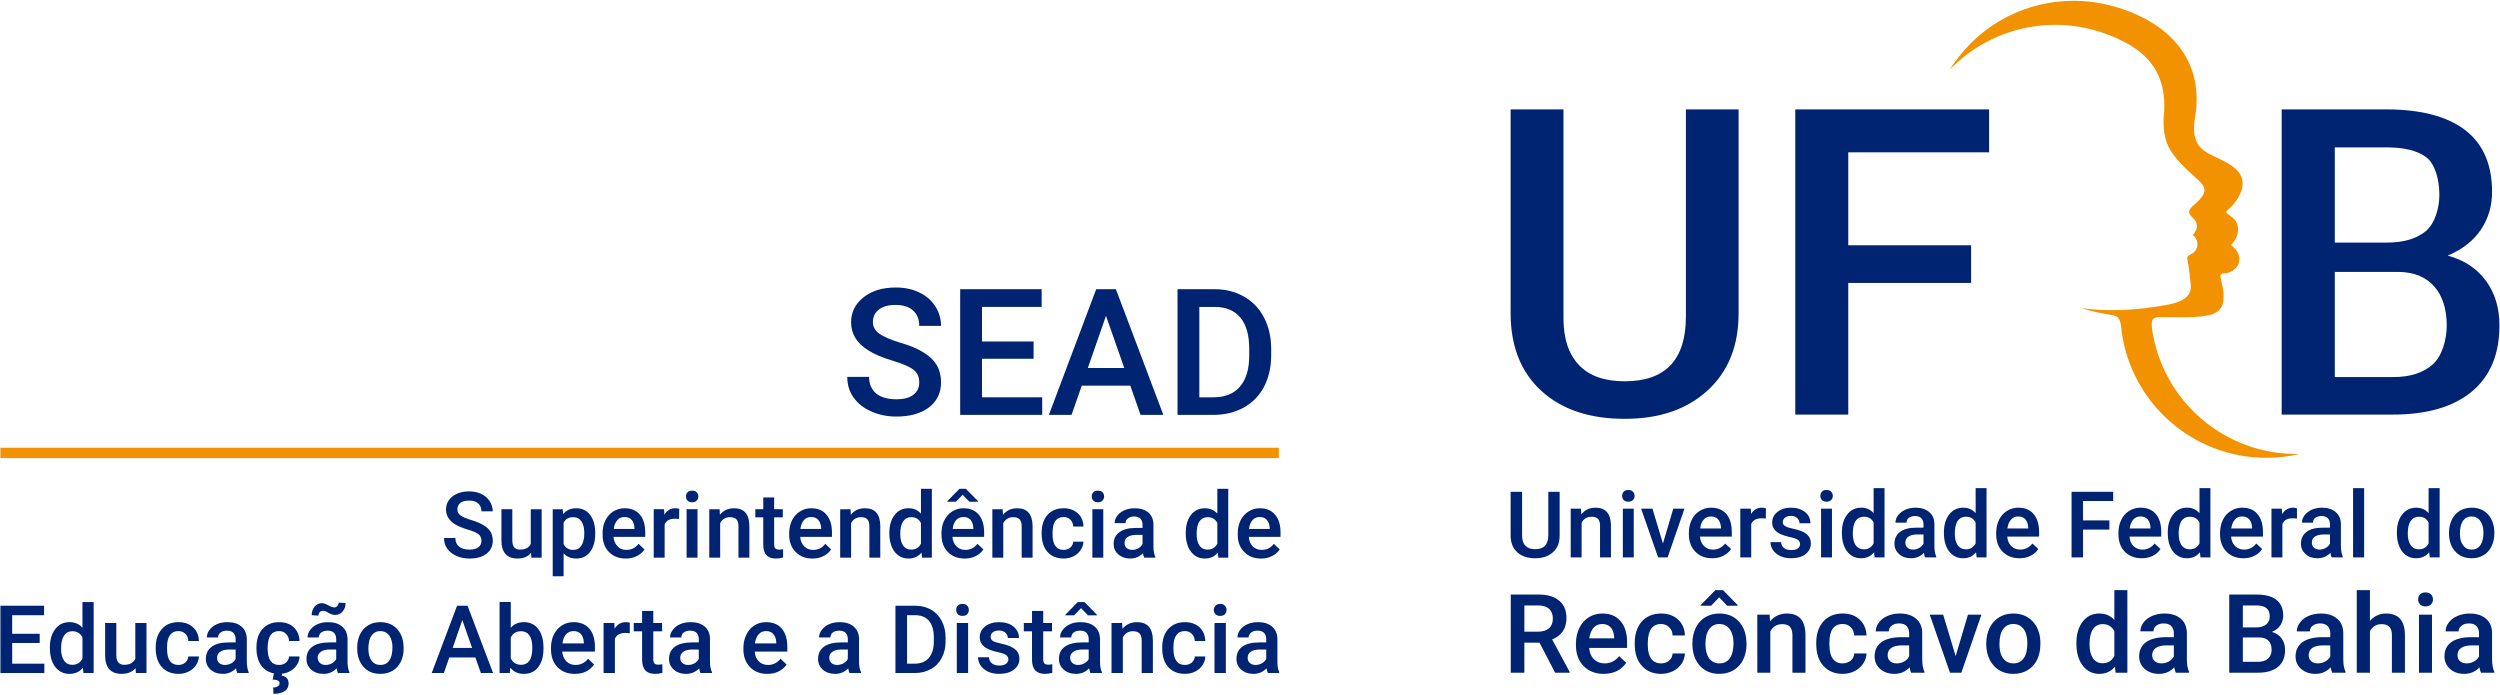 <?xml version="1.0" encoding="UTF-8"?>
<!DOCTYPE svg PUBLIC "-//W3C//DTD SVG 1.1//EN" "http://www.w3.org/Graphics/SVG/1.1/DTD/svg11.dtd">
<!-- Creator: CorelDRAW X7 -->
<svg xmlns="http://www.w3.org/2000/svg" xml:space="preserve" width="176.445mm" height="49.022mm" version="1.1" style="shape-rendering:geometricPrecision; text-rendering:geometricPrecision; image-rendering:optimizeQuality; fill-rule:evenodd; clip-rule:evenodd"
viewBox="0 0 17645 4902"
 xmlns:xlink="http://www.w3.org/1999/xlink">
 <defs>
  <style type="text/css">
   <![CDATA[
    .fil1 {fill:#F29200}
    .fil0 {fill:#002472;fill-rule:nonzero}
   ]]>
  </style>
 </defs>
 <g id="Camada_x0020_1">
  <g id="_1744040253296">
   <path class="fil0" d="M3398 3817c0,-20 -7,-36 -21,-47 -15,-11 -40,-22 -78,-33 -37,-11 -66,-24 -88,-37 -42,-27 -63,-61 -63,-104 0,-37 15,-67 45,-92 31,-24 70,-36 118,-36 32,0 61,6 86,18 25,12 45,29 59,51 14,22 22,46 22,72l-80 0c0,-24 -8,-42 -23,-56 -15,-14 -36,-20 -64,-20 -27,0 -47,5 -61,16 -15,11 -22,27 -22,47 0,17 8,31 23,42 16,12 42,22 78,33 35,11 64,23 86,37 22,13 38,29 48,46 10,18 15,39 15,62 0,39 -15,69 -44,92 -30,23 -70,34 -120,34 -33,0 -64,-6 -92,-18 -28,-13 -50,-30 -65,-51 -16,-22 -23,-47 -23,-76l80 0c0,26 8,46 26,60 17,15 42,22 74,22 28,0 49,-6 63,-17 14,-11 21,-26 21,-45z"/>
   <path class="fil0" d="M3748 3902c-22,27 -54,40 -96,40 -37,0 -65,-11 -84,-32 -19,-22 -29,-53 -29,-95l0 -221 77 0 0 220c0,44 18,65 54,65 37,0 63,-13 76,-40l0 -245 77 0 0 342 -73 0 -2 -34z"/>
   <path class="fil0" d="M4201 3768c0,53 -12,95 -36,127 -24,32 -57,47 -97,47 -38,0 -68,-12 -90,-37l0 162 -77 0 0 -473 71 0 3 34c22,-27 53,-41 92,-41 42,0 74,16 98,47 24,31 36,74 36,129l0 5zm-77 -7c0,-34 -7,-61 -20,-81 -14,-20 -33,-30 -59,-30 -31,0 -54,13 -67,39l0 152c14,26 36,40 68,40 25,0 44,-10 57,-30 14,-20 21,-49 21,-90z"/>
   <path class="fil0" d="M4417 3942c-49,0 -88,-15 -119,-46 -30,-31 -45,-71 -45,-122l0 -10c0,-34 6,-65 20,-92 13,-26 31,-47 55,-62 24,-15 51,-23 80,-23 47,0 83,15 108,45 26,30 38,72 38,126l0 31 -224 0c3,29 12,51 29,67 16,17 37,25 62,25 35,0 64,-14 86,-43l42 40c-14,20 -32,36 -55,47 -23,12 -49,17 -77,17zm-9 -293c-21,0 -39,7 -51,22 -13,15 -22,35 -25,62l146 0 0 -6c-1,-26 -8,-45 -20,-58 -12,-14 -29,-20 -50,-20z"/>
   <path class="fil0" d="M4793 3663c-10,-1 -20,-2 -31,-2 -35,0 -59,13 -71,40l0 235 -77 0 0 -342 73 0 2 38c19,-30 44,-45 77,-45 11,0 20,2 28,4l-1 72z"/>
   <path class="fil0" d="M4923 3936l-77 0 0 -342 77 0 0 342zm-81 -432c0,-12 3,-22 11,-30 7,-8 18,-11 32,-11 14,0 25,3 32,11 8,8 12,18 12,30 0,12 -4,21 -12,29 -7,8 -18,12 -32,12 -14,0 -25,-4 -32,-12 -8,-8 -11,-17 -11,-29z"/>
   <path class="fil0" d="M5079 3594l2 39c25,-31 58,-46 99,-46 72,0 108,41 109,123l0 226 -77 0 0 -222c0,-22 -4,-38 -14,-48 -9,-11 -24,-16 -46,-16 -31,0 -54,14 -69,42l0 244 -77 0 0 -342 73 0z"/>
   <path class="fil0" d="M5464 3511l0 83 61 0 0 57 -61 0 0 191c0,13 3,22 8,28 5,6 14,9 28,9 9,0 18,-1 27,-3l0 59c-18,5 -35,7 -51,7 -59,0 -89,-32 -89,-97l0 -194 -56 0 0 -57 56 0 0 -83 77 0z"/>
   <path class="fil0" d="M5734 3942c-48,0 -88,-15 -118,-46 -31,-31 -46,-71 -46,-122l0 -10c0,-34 7,-65 20,-92 13,-26 32,-47 56,-62 23,-15 50,-23 79,-23 47,0 83,15 108,45 26,30 39,72 39,126l0 31 -224 0c2,29 12,51 28,67 17,17 38,25 63,25 35,0 64,-14 86,-43l41 40c-13,20 -32,36 -55,47 -23,12 -48,17 -77,17zm-9 -293c-21,0 -38,7 -51,22 -13,15 -21,35 -25,62l147 0 0 -6c-2,-26 -9,-45 -21,-58 -12,-14 -29,-20 -50,-20z"/>
   <path class="fil0" d="M6003 3594l2 39c25,-31 58,-46 99,-46 72,0 108,41 109,123l0 226 -77 0 0 -222c0,-22 -4,-38 -14,-48 -9,-11 -24,-16 -46,-16 -31,0 -54,14 -69,42l0 244 -77 0 0 -342 73 0z"/>
   <path class="fil0" d="M6277 3762c0,-53 12,-95 37,-127 24,-32 57,-48 98,-48 37,0 66,13 88,38l0 -175 77 0 0 486 -69 0 -4 -36c-23,28 -54,42 -92,42 -40,0 -73,-16 -98,-48 -24,-32 -37,-76 -37,-132zm77 7c0,34 7,62 20,81 14,20 33,29 57,29 32,0 55,-14 69,-42l0 -146c-14,-27 -37,-41 -68,-41 -25,0 -44,10 -58,30 -13,19 -20,49 -20,89z"/>
   <path class="fil0" d="M6809 3942c-49,0 -89,-15 -119,-46 -30,-31 -45,-71 -45,-122l0 -10c0,-34 6,-65 20,-92 13,-26 31,-47 55,-62 24,-15 50,-23 80,-23 47,0 82,15 108,45 25,30 38,72 38,126l0 31 -224 0c3,29 12,51 29,67 16,17 37,25 62,25 35,0 64,-14 86,-43l42 40c-14,20 -32,36 -55,47 -23,12 -49,17 -77,17zm-9 -293c-22,0 -39,7 -52,22 -13,15 -21,35 -24,62l146 0 0 -6c-2,-26 -8,-45 -20,-58 -12,-14 -29,-20 -50,-20zm103 -112l0 4 -61 0 -48 -49 -47 49 -61 0 0 -4 86 -87 45 0 86 87z"/>
   <path class="fil0" d="M7077 3594l2 39c26,-31 59,-46 100,-46 71,0 107,41 109,123l0 226 -77 0 0 -222c0,-22 -5,-38 -14,-48 -10,-11 -25,-16 -46,-16 -31,0 -54,14 -70,42l0 244 -77 0 0 -342 73 0z"/>
   <path class="fil0" d="M7507 3881c19,0 35,-6 48,-17 12,-11 19,-25 20,-41l72 0c-1,21 -7,41 -20,59 -12,19 -29,33 -50,44 -22,11 -45,16 -69,16 -48,0 -86,-15 -114,-46 -28,-31 -42,-74 -42,-129l0 -8c0,-52 14,-94 41,-125 28,-31 66,-47 114,-47 41,0 74,12 100,36 26,23 39,55 40,93l-72 0c-1,-19 -8,-36 -20,-48 -13,-13 -29,-19 -48,-19 -25,0 -44,9 -58,27 -13,18 -20,45 -20,82l0 12c0,37 6,65 20,83 13,19 32,28 58,28z"/>
   <path class="fil0" d="M7787 3936l-77 0 0 -342 77 0 0 342zm-81 -432c0,-12 3,-22 11,-30 7,-8 18,-11 32,-11 14,0 25,3 32,11 8,8 12,18 12,30 0,12 -4,21 -12,29 -7,8 -18,12 -32,12 -14,0 -25,-4 -32,-12 -8,-8 -11,-17 -11,-29z"/>
   <path class="fil0" d="M8076 3936c-4,-7 -7,-17 -9,-32 -25,26 -55,38 -90,38 -34,0 -62,-10 -84,-29 -22,-20 -33,-44 -33,-73 0,-37 14,-65 41,-84 27,-20 66,-30 116,-30l47 0 0 -22c0,-18 -5,-32 -14,-43 -10,-10 -26,-16 -46,-16 -17,0 -32,5 -43,14 -11,8 -17,19 -17,33l-77 0c0,-19 7,-36 19,-53 13,-16 30,-29 51,-38 21,-9 45,-14 72,-14 40,0 72,10 96,30 23,20 36,49 36,85l0 155c0,31 5,55 13,73l0 6 -78 0zm-85 -55c15,0 30,-4 43,-11 13,-8 24,-18 30,-30l0 -65 -41 0c-29,0 -50,5 -64,15 -15,10 -22,24 -22,42 0,15 5,27 15,36 10,8 23,13 39,13z"/>
   <path class="fil0" d="M8369 3762c0,-53 12,-95 36,-127 25,-32 58,-48 99,-48 36,0 66,13 88,38l0 -175 77 0 0 486 -70 0 -4 -36c-23,28 -53,42 -92,42 -40,0 -72,-16 -97,-48 -25,-32 -37,-76 -37,-132zm77 7c0,34 6,62 20,81 13,20 32,29 57,29 31,0 54,-14 69,-42l0 -146c-14,-27 -37,-41 -68,-41 -25,0 -45,10 -58,30 -14,19 -20,49 -20,89z"/>
   <path class="fil0" d="M8900 3942c-49,0 -88,-15 -118,-46 -31,-31 -46,-71 -46,-122l0 -10c0,-34 7,-65 20,-92 13,-26 32,-47 56,-62 23,-15 50,-23 79,-23 47,0 83,15 108,45 26,30 39,72 39,126l0 31 -224 0c2,29 12,51 28,67 17,17 38,25 63,25 35,0 64,-14 86,-43l41 40c-13,20 -32,36 -55,47 -23,12 -48,17 -77,17zm-9 -293c-21,0 -38,7 -51,22 -13,15 -21,35 -25,62l147 0 0 -6c-2,-26 -9,-45 -21,-58 -12,-14 -29,-20 -50,-20z"/>
   <polygon class="fil0" points="280,4538 86,4538 86,4684 313,4684 313,4750 3,4750 3,4275 311,4275 311,4342 86,4342 86,4473 280,4473 "/>
   <path class="fil0" d="M352 4571c0,-54 12,-98 38,-131 25,-33 58,-49 101,-49 37,0 68,13 91,39l0 -181 79 0 0 501 -72 0 -4 -37c-24,29 -55,43 -95,43 -41,0 -74,-16 -100,-49 -26,-34 -38,-79 -38,-136zm79 7c0,36 7,63 21,84 13,20 33,30 58,30 33,0 57,-15 72,-44l0 -150c-15,-28 -39,-43 -71,-43 -26,0 -45,11 -59,31 -14,20 -21,51 -21,92z"/>
   <path class="fil0" d="M957 4715c-23,28 -56,41 -99,41 -38,0 -67,-11 -87,-33 -19,-22 -29,-55 -29,-97l0 -229 79 0 0 228c0,44 19,67 56,67 38,0 64,-14 78,-42l0 -253 79 0 0 353 -75 0 -2 -35z"/>
   <path class="fil0" d="M1259 4693c20,0 36,-6 49,-17 13,-12 20,-26 21,-43l75 0c-1,22 -8,43 -21,62 -12,19 -30,34 -52,45 -22,11 -45,16 -71,16 -49,0 -88,-16 -117,-47 -29,-32 -44,-77 -44,-133l0 -8c0,-54 15,-97 44,-129 28,-32 67,-48 117,-48 42,0 76,12 102,36 27,25 41,57 42,97l-75 0c-1,-21 -7,-37 -20,-50 -13,-13 -30,-20 -50,-20 -25,0 -45,9 -59,28 -14,19 -21,47 -21,85l0 12c0,39 7,67 20,86 14,19 34,28 60,28z"/>
   <path class="fil0" d="M1675 4750c-4,-7 -7,-18 -9,-33 -26,26 -57,39 -93,39 -36,0 -64,-10 -87,-30 -22,-20 -33,-45 -33,-75 0,-38 14,-67 42,-87 27,-20 67,-30 119,-30l49 0 0 -23c0,-18 -5,-33 -15,-44 -11,-11 -26,-16 -47,-16 -18,0 -33,4 -44,13 -12,9 -18,21 -18,35l-79 0c0,-20 7,-38 19,-54 13,-17 31,-31 53,-40 22,-10 46,-14 74,-14 41,0 74,10 98,31 25,21 37,50 38,87l0 159c0,32 5,57 13,76l0 6 -80 0zm-87 -57c15,0 30,-4 44,-11 14,-8 24,-18 31,-31l0 -67 -43 0c-29,0 -51,5 -66,16 -15,10 -22,24 -22,43 0,15 5,27 15,36 10,9 24,14 41,14z"/>
   <path class="fil0" d="M1970 4693c20,0 36,-6 49,-17 13,-12 20,-26 21,-43l74 0c0,22 -7,43 -20,62 -13,19 -30,34 -52,45 -22,11 -46,16 -71,16 -50,0 -89,-16 -118,-47 -28,-32 -43,-77 -43,-133l0 -8c0,-54 14,-97 43,-129 29,-32 68,-48 117,-48 42,0 77,12 103,36 26,25 40,57 41,97l-74 0c-1,-21 -8,-37 -21,-50 -13,-13 -29,-20 -49,-20 -26,0 -46,9 -60,28 -13,19 -20,47 -21,85l0 12c0,39 7,67 21,86 14,19 34,28 60,28zm22 57l-4 18c33,6 49,25 49,56 0,23 -9,41 -28,54 -19,12 -45,19 -79,19l-2 -45c14,0 25,-3 33,-8 8,-5 12,-12 12,-21 0,-10 -4,-16 -12,-20 -8,-4 -20,-6 -37,-7l10 -46 58 0z"/>
   <path class="fil0" d="M2385 4750c-3,-7 -6,-18 -9,-33 -25,26 -56,39 -92,39 -36,0 -65,-10 -87,-30 -23,-20 -34,-45 -34,-75 0,-38 14,-67 42,-87 28,-20 68,-30 120,-30l48 0 0 -23c0,-18 -5,-33 -15,-44 -10,-11 -26,-16 -46,-16 -18,0 -33,4 -45,13 -11,9 -17,21 -17,35l-79 0c0,-20 6,-38 19,-54 13,-17 30,-31 52,-40 22,-10 47,-14 74,-14 41,0 74,10 99,31 24,21 37,50 38,87l0 159c0,32 4,57 13,76l0 6 -81 0zm-87 -57c16,0 31,-4 44,-11 14,-8 25,-18 31,-31l0 -67 -42 0c-30,0 -52,5 -66,16 -15,10 -23,24 -23,43 0,15 6,27 16,36 10,9 23,14 40,14zm141 -437c0,24 -7,44 -21,60 -14,16 -31,24 -52,24 -9,0 -16,-1 -22,-3 -6,-2 -15,-6 -26,-12 -12,-7 -20,-11 -25,-12 -4,-1 -9,-2 -15,-2 -8,0 -15,3 -21,9 -6,7 -9,15 -9,25l-48 -3c0,-24 7,-44 20,-60 14,-17 31,-25 52,-25 12,0 27,5 45,15 17,10 32,15 43,15 8,0 15,-4 21,-10 6,-6 9,-14 9,-24l49 3z"/>
   <path class="fil0" d="M2521 4570c0,-34 7,-65 20,-93 14,-28 33,-49 58,-64 25,-15 53,-22 85,-22 48,0 87,15 116,46 30,30 46,71 48,122l1 18c0,35 -7,66 -20,93 -14,28 -33,49 -58,64 -25,15 -53,22 -86,22 -50,0 -90,-16 -119,-49 -30,-33 -45,-78 -45,-133l0 -4zm79 7c0,36 7,65 22,85 15,21 36,31 63,31 27,0 48,-10 62,-31 15,-21 23,-52 23,-92 0,-35 -8,-64 -23,-85 -15,-20 -36,-31 -63,-31 -25,0 -46,10 -61,31 -15,20 -23,51 -23,92z"/>
   <path class="fil0" d="M3355 4640l-184 0 -38 110 -86 0 179 -475 74 0 180 475 -86 0 -39 -110zm-160 -67l137 0 -69 -197 -68 197z"/>
   <path class="fil0" d="M3836 4577c0,55 -12,98 -37,131 -24,32 -58,48 -101,48 -41,0 -73,-14 -96,-44l-4 38 -72 0 0 -501 79 0 0 182c23,-27 54,-40 92,-40 44,0 77,16 102,48 24,32 37,76 37,134l0 4zm-79 -7c0,-38 -7,-67 -21,-86 -13,-19 -33,-29 -58,-29 -35,0 -59,15 -73,45l0 146c14,30 39,46 73,46 25,0 44,-9 58,-28 13,-18 20,-46 21,-84l0 -10z"/>
   <path class="fil0" d="M4057 4756c-50,0 -90,-15 -122,-47 -31,-32 -46,-74 -46,-126l0 -10c0,-35 6,-67 20,-94 14,-28 33,-50 57,-65 25,-16 52,-23 82,-23 48,0 85,15 112,46 26,30 39,74 39,130l0 32 -231 0c3,29 13,52 30,69 17,17 38,25 64,25 36,0 66,-15 89,-44l42 41c-14,21 -33,37 -56,49 -24,12 -50,17 -80,17zm-9 -302c-22,0 -39,8 -53,23 -13,15 -22,37 -25,64l151 0 0 -6c-2,-27 -9,-47 -21,-60 -13,-14 -30,-21 -52,-21z"/>
   <path class="fil0" d="M4445 4469c-10,-1 -21,-2 -32,-2 -36,0 -61,14 -73,41l0 242 -80 0 0 -353 76 0 2 40c19,-31 45,-46 79,-46 12,0 21,1 28,4l0 74z"/>
   <path class="fil0" d="M4611 4312l0 85 62 0 0 59 -62 0 0 197c0,13 2,23 8,29 5,6 15,9 28,9 9,0 19,-1 28,-3l0 61c-18,5 -35,7 -52,7 -61,0 -91,-33 -91,-100l0 -200 -59 0 0 -59 59 0 0 -85 79 0z"/>
   <path class="fil0" d="M4944 4750c-4,-7 -7,-18 -9,-33 -25,26 -56,39 -93,39 -35,0 -64,-10 -86,-30 -23,-20 -34,-45 -34,-75 0,-38 14,-67 42,-87 28,-20 68,-30 120,-30l48 0 0 -23c0,-18 -5,-33 -15,-44 -10,-11 -26,-16 -47,-16 -18,0 -32,4 -44,13 -12,9 -17,21 -17,35l-80 0c0,-20 7,-38 20,-54 13,-17 30,-31 52,-40 22,-10 47,-14 74,-14 41,0 74,10 99,31 24,21 37,50 37,87l0 159c0,32 5,57 14,76l0 6 -81 0zm-87 -57c16,0 30,-4 44,-11 14,-8 24,-18 31,-31l0 -67 -43 0c-29,0 -51,5 -66,16 -14,10 -22,24 -22,43 0,15 5,27 15,36 10,9 24,14 41,14z"/>
   <path class="fil0" d="M5416 4756c-50,0 -91,-15 -122,-47 -31,-32 -47,-74 -47,-126l0 -10c0,-35 7,-67 21,-94 13,-28 32,-50 57,-65 24,-16 52,-23 82,-23 48,0 85,15 111,46 26,30 39,74 39,130l0 32 -230 0c2,29 12,52 29,69 17,17 39,25 65,25 36,0 65,-15 88,-44l43 41c-14,21 -33,37 -57,49 -23,12 -50,17 -79,17zm-9 -302c-22,0 -40,8 -53,23 -13,15 -22,37 -26,64l151 0 0 -6c-1,-27 -9,-47 -21,-60 -12,-14 -29,-21 -51,-21z"/>
   <path class="fil0" d="M5996 4750c-4,-7 -7,-18 -9,-33 -26,26 -56,39 -93,39 -35,0 -64,-10 -87,-30 -22,-20 -33,-45 -33,-75 0,-38 14,-67 42,-87 28,-20 68,-30 120,-30l48 0 0 -23c0,-18 -5,-33 -15,-44 -10,-11 -26,-16 -47,-16 -18,0 -33,4 -44,13 -12,9 -17,21 -17,35l-80 0c0,-20 7,-38 20,-54 12,-17 30,-31 52,-40 22,-10 47,-14 74,-14 41,0 74,10 98,31 25,21 38,50 38,87l0 159c0,32 5,57 14,76l0 6 -81 0zm-87 -57c15,0 30,-4 44,-11 14,-8 24,-18 31,-31l0 -67 -43 0c-29,0 -51,5 -66,16 -15,10 -22,24 -22,43 0,15 5,27 15,36 10,9 24,14 41,14z"/>
   <path class="fil0" d="M6320 4750l0 -475 140 0c42,0 79,10 112,28 32,19 57,45 75,80 18,34 27,73 27,118l0 24c0,45 -9,84 -27,118 -18,34 -43,61 -77,79 -33,19 -71,28 -113,28l-137 0zm82 -408l0 342 54 0c43,0 77,-14 100,-41 23,-27 35,-66 35,-116l0 -27c0,-51 -11,-90 -33,-117 -23,-27 -55,-41 -98,-41l-58 0z"/>
   <path class="fil0" d="M6833 4750l-80 0 0 -353 80 0 0 353zm-84 -445c0,-12 3,-22 11,-30 8,-9 19,-13 33,-13 15,0 26,4 34,13 7,8 11,18 11,30 0,12 -4,22 -11,30 -8,8 -19,12 -34,12 -14,0 -25,-4 -33,-12 -8,-8 -11,-18 -11,-30z"/>
   <path class="fil0" d="M7117 4654c0,-14 -6,-25 -18,-32 -11,-8 -31,-14 -58,-20 -27,-5 -49,-13 -67,-21 -40,-19 -59,-47 -59,-83 0,-31 12,-56 38,-77 26,-20 58,-30 98,-30 42,0 76,10 102,31 26,21 39,48 39,81l-79 0c0,-15 -6,-28 -17,-38 -12,-10 -26,-15 -45,-15 -18,0 -32,4 -43,12 -11,8 -16,19 -16,32 0,13 5,22 15,29 10,7 31,13 62,20 31,7 56,15 73,25 18,9 31,20 40,34 8,13 13,29 13,48 0,32 -14,57 -40,77 -26,20 -61,29 -103,29 -29,0 -55,-5 -77,-15 -23,-11 -41,-25 -53,-43 -13,-19 -19,-38 -19,-59l77 0c1,18 8,33 21,43 13,10 30,15 52,15 21,0 36,-4 47,-12 11,-8 17,-18 17,-31z"/>
   <path class="fil0" d="M7363 4312l0 85 62 0 0 59 -62 0 0 197c0,13 3,23 8,29 5,6 15,9 29,9 9,0 18,-1 27,-3l0 61c-18,5 -35,7 -52,7 -61,0 -91,-33 -91,-100l0 -200 -58 0 0 -59 58 0 0 -85 79 0z"/>
   <path class="fil0" d="M7696 4750c-3,-7 -6,-18 -9,-33 -25,26 -56,39 -92,39 -36,0 -65,-10 -87,-30 -23,-20 -34,-45 -34,-75 0,-38 14,-67 42,-87 28,-20 68,-30 120,-30l48 0 0 -23c0,-18 -5,-33 -15,-44 -10,-11 -26,-16 -46,-16 -18,0 -33,4 -45,13 -11,9 -17,21 -17,35l-79 0c0,-20 6,-38 19,-54 13,-17 30,-31 52,-40 22,-10 47,-14 74,-14 41,0 74,10 99,31 24,21 37,50 38,87l0 159c0,32 4,57 13,76l0 6 -81 0zm-87 -57c16,0 31,-4 44,-11 14,-8 25,-18 31,-31l0 -67 -42 0c-29,0 -52,5 -66,16 -15,10 -23,24 -23,43 0,15 6,27 16,36 10,9 23,14 40,14zm133 -354l0 4 -63 0 -49 -51 -49 51 -62 0 0 -4 88 -90 47 0 88 90z"/>
   <path class="fil0" d="M7920 4397l2 41c27,-32 61,-47 103,-47 73,0 111,42 112,126l0 233 -79 0 0 -229c0,-22 -5,-39 -14,-49 -10,-11 -26,-17 -48,-17 -32,0 -56,15 -71,44l0 251 -80 0 0 -353 75 0z"/>
   <path class="fil0" d="M8363 4693c19,0 36,-6 49,-17 13,-12 20,-26 21,-43l74 0c0,22 -7,43 -20,62 -13,19 -30,34 -52,45 -22,11 -46,16 -71,16 -50,0 -89,-16 -118,-47 -29,-32 -43,-77 -43,-133l0 -8c0,-54 14,-97 43,-129 29,-32 68,-48 117,-48 42,0 76,12 103,36 26,25 40,57 41,97l-74 0c-1,-21 -8,-37 -21,-50 -13,-13 -29,-20 -49,-20 -26,0 -46,9 -60,28 -14,19 -21,47 -21,85l0 12c0,39 7,67 21,86 14,19 34,28 60,28z"/>
   <path class="fil0" d="M8652 4750l-80 0 0 -353 80 0 0 353zm-85 -445c0,-12 4,-22 12,-30 8,-9 19,-13 33,-13 15,0 26,4 33,13 8,8 12,18 12,30 0,12 -4,22 -12,30 -7,8 -18,12 -33,12 -14,0 -25,-4 -33,-12 -8,-8 -12,-18 -12,-30z"/>
   <path class="fil0" d="M8949 4750c-4,-7 -7,-18 -10,-33 -25,26 -56,39 -92,39 -36,0 -64,-10 -87,-30 -22,-20 -33,-45 -33,-75 0,-38 14,-67 41,-87 28,-20 68,-30 120,-30l49 0 0 -23c0,-18 -5,-33 -15,-44 -11,-11 -26,-16 -47,-16 -18,0 -33,4 -44,13 -12,9 -18,21 -18,35l-79 0c0,-20 7,-38 19,-54 13,-17 31,-31 53,-40 22,-10 46,-14 74,-14 41,0 74,10 98,31 25,21 37,50 38,87l0 159c0,32 4,57 13,76l0 6 -80 0zm-87 -57c15,0 30,-4 44,-11 13,-8 24,-18 31,-31l0 -67 -43 0c-29,0 -51,5 -66,16 -15,10 -22,24 -22,43 0,15 5,27 15,36 10,9 24,14 41,14z"/>
   <path class="fil0" d="M6488 2699c0,-39 -13,-69 -41,-90 -27,-21 -77,-42 -148,-64 -71,-21 -128,-45 -170,-72 -81,-50 -122,-116 -122,-198 0,-72 29,-130 88,-177 58,-46 134,-69 227,-69 61,0 116,11 164,34 49,23 87,55 114,97 28,42 42,89 42,140l-154 0c0,-46 -14,-82 -43,-108 -29,-27 -71,-40 -125,-40 -50,0 -89,11 -117,33 -28,21 -42,51 -42,89 0,33 16,60 45,81 31,22 80,43 149,64 69,20 124,43 166,70 42,26 72,56 92,90 19,34 29,74 29,119 0,74 -28,133 -85,177 -56,43 -133,65 -230,65 -64,0 -123,-12 -177,-36 -54,-23 -95,-56 -125,-98 -30,-42 -45,-90 -45,-146l154 0c0,50 17,89 50,117 33,27 81,41 143,41 54,0 94,-11 121,-33 27,-21 40,-50 40,-86z"/>
   <polygon class="fil0" points="7295,2532 6931,2532 6931,2804 7356,2804 7356,2928 6777,2928 6777,2041 7352,2041 7352,2166 6931,2166 6931,2410 7295,2410 "/>
   <path class="fil0" d="M7978 2722l-343 0 -72 206 -160 0 334 -887 139 0 335 887 -161 0 -72 -206zm-300 -125l257 0 -129 -368 -128 368z"/>
   <path class="fil0" d="M8311 2928l0 -887 262 0c78,0 148,18 208,53 61,35 108,84 141,148 33,64 50,138 50,221l0 44c0,84 -17,158 -50,222 -33,63 -81,112 -143,147 -62,34 -133,52 -213,52l-255 0zm154 -762l0 638 100 0c81,0 143,-25 186,-75 44,-51 66,-123 66,-218l0 -49c0,-96 -20,-169 -62,-220 -42,-51 -103,-76 -182,-76l-108 0z"/>
   <polygon class="fil1" points="3,3233 3,3160 9026,3160 9026,3233 "/>
   <path class="fil0" d="M12271 772l0 1440c0,229 -73,410 -219,544 -147,134 -341,200 -585,200 -247,0 -443,-65 -588,-197 -144,-132 -217,-315 -217,-548l0 -1439 373 0 0 1475c0,144 37,254 110,330 72,76 180,114 322,114 288,0 432,-152 432,-456l0 -1463 372 0zm-1405 3764l-107 0 0 212 -96 0 0 -552 194 0c64,0 113,14 147,43 35,28 52,70 52,124 0,37 -9,68 -26,93 -18,25 -43,44 -75,57l124 230 0 5 -103 0 -110 -212zm-107 -78l98 0c32,0 58,-8 76,-24 18,-16 27,-39 27,-67 0,-30 -8,-52 -25,-69 -17,-16 -42,-24 -75,-25l-101 0 0 185zm560 298c-58,0 -105,-18 -142,-55 -36,-37 -54,-86 -54,-147l0 -12c0,-41 8,-77 24,-110 15,-32 38,-57 66,-75 29,-18 61,-27 96,-27 56,0 99,18 129,54 31,35 46,86 46,151l0 38 -268 0c3,33 14,60 34,80 20,19 45,29 75,29 42,0 76,-17 103,-51l50 47c-17,25 -39,44 -66,58 -28,13 -58,20 -93,20zm-11 -352c-25,0 -45,9 -61,27 -15,17 -25,42 -30,74l176 0 0 -7c-2,-31 -10,-54 -25,-70 -14,-16 -34,-24 -60,-24zm416 278c23,0 42,-7 57,-20 15,-13 24,-30 24,-50l87 0c-1,26 -9,50 -23,72 -15,22 -36,40 -61,53 -26,12 -53,19 -83,19 -57,0 -103,-19 -136,-56 -34,-37 -51,-88 -51,-154l0 -9c0,-63 17,-113 50,-151 34,-37 79,-56 137,-56 48,0 88,14 119,43 31,28 47,66 48,112l-87 0c0,-24 -8,-43 -24,-58 -15,-15 -34,-23 -57,-23 -30,0 -53,11 -69,32 -16,22 -24,55 -25,99l0 15c0,44 8,77 24,99 16,22 40,33 70,33zm221 -143c0,-40 8,-76 24,-109 16,-32 38,-56 67,-74 29,-17 62,-26 99,-26 56,0 101,18 135,54 35,35 53,83 56,142l1 21c0,41 -8,77 -24,109 -15,32 -38,56 -67,74 -29,17 -62,26 -100,26 -58,0 -104,-19 -139,-58 -35,-39 -52,-90 -52,-154l0 -5zm92 8c0,42 9,75 26,99 18,24 42,36 73,36 31,0 55,-12 73,-36 17,-25 26,-60 26,-107 0,-41 -9,-74 -27,-99 -18,-24 -42,-36 -73,-36 -30,0 -54,12 -71,36 -18,24 -27,59 -27,107zm227 -277l0 5 -74 0 -56 -59 -57 59 -73 0 0 -5 103 -105 54 0 103 105zm226 68l3 47c30,-36 70,-55 119,-55 86,0 129,49 131,147l0 271 -92 0 0 -266c0,-26 -6,-45 -17,-58 -11,-12 -30,-19 -55,-19 -38,0 -65,17 -84,51l0 292 -92 0 0 -410 87 0zm515 344c23,0 42,-7 58,-20 15,-13 23,-30 24,-50l87 0c-1,26 -9,50 -24,72 -15,22 -35,40 -61,53 -25,12 -53,19 -83,19 -57,0 -103,-19 -136,-56 -34,-37 -51,-88 -51,-154l0 -9c0,-63 17,-113 50,-151 34,-37 79,-56 137,-56 49,0 89,14 119,43 31,28 47,66 49,112l-87 0c-1,-24 -9,-43 -24,-58 -15,-15 -34,-23 -58,-23 -30,0 -53,11 -69,32 -16,22 -24,55 -24,99l0 15c0,44 8,77 24,99 16,22 39,33 69,33zm484 66c-4,-8 -8,-20 -11,-38 -29,31 -65,46 -107,46 -42,0 -75,-12 -101,-35 -27,-24 -39,-53 -39,-88 0,-44 16,-77 48,-101 33,-23 79,-35 140,-35l56 0 0 -27c0,-21 -6,-38 -18,-51 -11,-13 -30,-19 -54,-19 -21,0 -38,5 -52,16 -13,10 -20,24 -20,40l-92 0c0,-23 8,-44 23,-63 14,-20 35,-35 60,-46 26,-11 55,-17 86,-17 49,0 87,12 115,36 29,24 44,58 44,102l0 185c0,37 6,67 16,89l0 6 -94 0zm-102 -66c19,0 36,-4 52,-13 16,-9 28,-21 36,-36l0 -78 -50 0c-34,0 -59,6 -76,18 -18,12 -26,29 -26,51 0,18 6,32 17,42 12,11 28,16 47,16zm416 -51l87 -293 95 0 -142 410 -80 0 -143 -410 95 0 88 293zm216 -92c0,-40 9,-76 24,-109 16,-32 39,-56 68,-74 28,-17 62,-26 99,-26 55,0 100,18 135,54 34,35 53,83 56,142l0 21c0,41 -8,77 -23,109 -16,32 -38,56 -67,74 -29,17 -62,26 -100,26 -58,0 -104,-19 -139,-58 -35,-39 -53,-90 -53,-154l0 -5zm93 8c0,42 8,75 26,99 17,24 42,36 73,36 31,0 55,-12 72,-36 18,-25 26,-60 26,-107 0,-41 -8,-74 -26,-99 -18,-24 -42,-36 -73,-36 -30,0 -54,12 -72,36 -17,24 -26,59 -26,107zm543 -7c0,-63 15,-114 44,-152 30,-39 69,-58 118,-58 44,0 79,15 106,46l0 -211 92 0 0 583 -83 0 -5 -42c-28,33 -64,50 -110,50 -48,0 -87,-19 -117,-58 -30,-39 -45,-92 -45,-158zm93 8c0,42 8,74 24,97 16,24 38,36 68,36 38,0 65,-17 83,-51l0 -175c-17,-33 -44,-50 -82,-50 -30,0 -53,12 -69,36 -16,24 -24,59 -24,107zm609 200c-4,-8 -8,-20 -11,-38 -29,31 -65,46 -108,46 -41,0 -74,-12 -101,-35 -26,-24 -39,-53 -39,-88 0,-44 17,-77 49,-101 33,-23 79,-35 140,-35l56 0 0 -27c0,-21 -6,-38 -18,-51 -12,-13 -30,-19 -54,-19 -21,0 -38,5 -52,16 -13,10 -20,24 -20,40l-92 0c0,-23 8,-44 22,-63 15,-20 36,-35 61,-46 26,-11 55,-17 86,-17 48,0 87,12 115,36 29,24 43,58 44,102l0 185c0,37 5,67 16,89l0 6 -94 0zm-102 -66c19,0 36,-4 52,-13 16,-9 28,-21 36,-36l0 -78 -50 0c-34,0 -59,6 -77,18 -17,12 -26,29 -26,51 0,18 6,32 18,42 12,11 28,16 47,16zm479 66l0 -552 190 0c62,0 110,12 142,37 33,25 49,63 49,112 0,25 -7,48 -20,68 -14,21 -34,36 -60,47 30,8 53,24 69,46 16,23 24,49 24,81 0,52 -16,91 -49,119 -34,28 -81,42 -143,42l-202 0zm96 -249l0 172 107 0c30,0 53,-7 70,-22 17,-15 26,-36 26,-62 0,-58 -30,-87 -88,-88l-115 0zm0 -71l94 0c30,0 53,-7 70,-20 17,-14 26,-33 26,-58 0,-27 -8,-46 -24,-58 -15,-13 -40,-19 -72,-19l-94 0 0 155zm631 320c-4,-8 -8,-20 -11,-38 -29,31 -65,46 -108,46 -41,0 -74,-12 -101,-35 -26,-24 -39,-53 -39,-88 0,-44 17,-77 49,-101 33,-23 79,-35 140,-35l56 0 0 -27c0,-21 -6,-38 -18,-51 -12,-13 -30,-19 -54,-19 -21,0 -38,5 -52,16 -13,10 -20,24 -20,40l-92 0c0,-23 8,-44 23,-63 14,-20 35,-35 60,-46 26,-11 55,-17 86,-17 48,0 87,12 115,36 29,24 43,58 44,102l0 185c0,37 5,67 16,89l0 6 -94 0zm-102 -66c19,0 36,-4 52,-13 16,-9 28,-21 36,-36l0 -78 -50 0c-34,0 -59,6 -77,18 -17,12 -25,29 -25,51 0,18 5,32 17,42 12,11 28,16 47,16zm368 -300c30,-34 68,-52 114,-52 87,0 132,50 133,150l0 268 -92 0 0 -265c0,-28 -6,-48 -19,-60 -12,-12 -30,-18 -54,-18 -37,0 -64,17 -82,50l0 293 -93 0 0 -583 93 0 0 217zm438 366l-92 0 0 -410 92 0 0 410zm-98 -517c0,-15 5,-27 14,-36 9,-9 22,-14 38,-14 17,0 30,5 39,14 9,9 14,21 14,36 0,14 -5,25 -14,35 -9,9 -22,14 -39,14 -16,0 -29,-5 -38,-14 -9,-10 -14,-21 -14,-35zm444 517c-4,-8 -8,-20 -11,-38 -29,31 -65,46 -107,46 -42,0 -75,-12 -101,-35 -26,-24 -39,-53 -39,-88 0,-44 16,-77 48,-101 33,-23 79,-35 140,-35l56 0 0 -27c0,-21 -6,-38 -18,-51 -11,-13 -30,-19 -54,-19 -21,0 -38,5 -51,16 -14,10 -21,24 -21,40l-92 0c0,-23 8,-44 23,-63 15,-20 35,-35 61,-46 25,-11 54,-17 86,-17 48,0 86,12 114,36 29,24 44,58 44,102l0 185c0,37 6,67 16,89l0 6 -94 0zm-101 -66c18,0 35,-4 51,-13 16,-9 28,-21 36,-36l0 -78 -50 0c-34,0 -59,6 -76,18 -18,12 -26,29 -26,51 0,18 6,32 17,42 12,11 28,16 48,16zm-6402 -1211l0 309c0,50 -15,89 -47,117 -31,29 -73,43 -126,43 -53,0 -95,-14 -126,-42 -31,-28 -47,-68 -47,-118l0 -309 81 0 0 309c0,31 7,55 23,71 16,17 39,25 69,25 62,0 93,-33 93,-98l0 -307 80 0zm150 119l3 40c25,-31 58,-47 100,-47 71,0 108,42 109,124l0 227 -77 0 0 -223c0,-22 -5,-38 -14,-49 -10,-10 -25,-15 -46,-15 -32,0 -55,14 -70,42l0 245 -77 0 0 -344 72 0zm373 344l-77 0 0 -344 77 0 0 344zm-82 -434c0,-12 4,-22 11,-30 8,-8 19,-12 33,-12 14,0 24,4 32,12 8,8 12,18 12,30 0,12 -4,22 -12,29 -8,8 -18,12 -32,12 -14,0 -25,-4 -33,-12 -7,-7 -11,-17 -11,-29zm288 336l73 -246 79 0 -119 344 -67 0 -120 -344 80 0 74 246zm348 104c-49,0 -89,-15 -119,-46 -30,-31 -46,-72 -46,-123l0 -10c0,-34 7,-65 20,-92 13,-27 32,-48 56,-63 24,-15 51,-23 80,-23 47,0 83,15 109,45 25,30 38,73 38,127l0 32 -225 0c3,28 12,50 29,67 16,16 37,25 63,25 35,0 64,-15 86,-43l42 39c-14,21 -33,37 -56,48 -23,12 -48,17 -77,17zm-9 -295c-21,0 -39,8 -52,23 -13,15 -21,35 -24,62l147 0 0 -6c-2,-26 -9,-45 -21,-59 -12,-13 -29,-20 -50,-20zm387 15c-10,-1 -20,-2 -31,-2 -36,0 -59,13 -72,40l0 236 -77 0 0 -344 74 0 2 38c18,-30 44,-45 77,-45 11,0 20,2 28,5l-1 72zm242 180c0,-13 -6,-24 -17,-31 -12,-7 -30,-14 -57,-19 -26,-6 -48,-13 -66,-21 -38,-19 -57,-46 -57,-81 0,-30 12,-55 37,-75 25,-20 57,-30 96,-30 41,0 74,11 99,31 25,20 38,47 38,79l-77 0c0,-15 -6,-27 -17,-37 -11,-10 -25,-15 -43,-15 -18,0 -31,4 -42,12 -11,8 -16,19 -16,32 0,12 5,21 15,27 10,7 30,14 60,20 31,7 54,15 72,24 17,9 30,20 38,33 9,13 13,29 13,47 0,31 -13,56 -39,76 -25,19 -59,28 -101,28 -28,0 -53,-5 -75,-15 -22,-10 -39,-24 -52,-42 -12,-18 -18,-37 -18,-57l75 0c1,18 8,32 21,42 12,10 29,14 50,14 21,0 36,-3 47,-11 10,-8 16,-18 16,-31zm225 94l-77 0 0 -344 77 0 0 344zm-82 -434c0,-12 4,-22 11,-30 8,-8 19,-12 33,-12 14,0 24,4 32,12 8,8 12,18 12,30 0,12 -4,22 -12,29 -8,8 -18,12 -32,12 -14,0 -25,-4 -33,-12 -7,-7 -11,-17 -11,-29zm152 259c0,-53 12,-95 37,-127 24,-32 57,-49 99,-49 36,0 66,13 88,39l0 -177 77 0 0 489 -70 0 -4 -36c-23,28 -53,42 -92,42 -40,0 -73,-16 -98,-48 -25,-33 -37,-77 -37,-133zm77 7c0,35 7,62 20,82 14,19 33,29 58,29 31,0 54,-14 69,-42l0 -147c-14,-28 -37,-41 -69,-41 -25,0 -44,10 -58,29 -13,20 -20,50 -20,90zm511 168c-4,-7 -7,-17 -9,-32 -25,26 -55,38 -91,38 -34,0 -62,-9 -84,-29 -22,-20 -33,-44 -33,-74 0,-36 14,-64 41,-84 27,-20 66,-29 117,-29l47 0 0 -23c0,-18 -5,-32 -15,-43 -10,-11 -25,-16 -45,-16 -18,0 -32,5 -44,13 -11,9 -16,20 -16,34l-78 0c0,-19 7,-37 19,-53 13,-16 30,-29 51,-39 22,-9 46,-14 72,-14 40,0 73,11 96,31 25,20 37,49 37,85l0 155c0,31 5,56 13,74l0 6 -78 0zm-85 -55c15,0 29,-4 43,-12 13,-7 23,-17 30,-30l0 -65 -42 0c-28,0 -50,5 -64,15 -14,10 -22,24 -22,43 0,15 5,26 15,35 10,9 23,14 40,14zm217 -120c0,-53 12,-95 37,-127 24,-32 57,-49 99,-49 36,0 66,13 88,39l0 -177 77 0 0 489 -70 0 -4 -36c-23,28 -53,42 -92,42 -40,0 -73,-16 -98,-48 -25,-33 -37,-77 -37,-133zm77 7c0,35 7,62 20,82 14,19 33,29 58,29 31,0 54,-14 69,-42l0 -147c-14,-28 -37,-41 -69,-41 -25,0 -44,10 -58,29 -13,20 -20,50 -20,90zm457 174c-49,0 -89,-15 -119,-46 -31,-31 -46,-72 -46,-123l0 -10c0,-34 7,-65 20,-92 13,-27 32,-48 56,-63 24,-15 50,-23 80,-23 47,0 83,15 108,45 26,30 39,73 39,127l0 32 -225 0c2,28 12,50 28,67 17,16 38,25 63,25 36,0 64,-15 87,-43l41 39c-13,21 -32,37 -55,48 -23,12 -49,17 -77,17zm-10 -295c-21,0 -38,8 -51,23 -13,15 -21,35 -25,62l147 0 0 -6c-1,-26 -8,-45 -20,-59 -12,-13 -29,-20 -51,-20zm644 93l-186 0 0 196 -81 0 0 -463 294 0 0 65 -213 0 0 137 186 0 0 65zm228 202c-48,0 -88,-15 -119,-46 -30,-31 -45,-72 -45,-123l0 -10c0,-34 6,-65 20,-92 13,-27 31,-48 55,-63 24,-15 51,-23 81,-23 46,0 83,15 108,45 26,30 38,73 38,127l0 32 -224 0c2,28 11,50 28,67 17,16 38,25 63,25 35,0 64,-15 86,-43l42 39c-14,21 -32,37 -55,48 -23,12 -49,17 -78,17zm-9 -295c-21,0 -38,8 -51,23 -13,15 -21,35 -25,62l147 0 0 -6c-1,-26 -8,-45 -20,-59 -13,-13 -29,-20 -51,-20zm193 114c0,-53 12,-95 37,-127 24,-32 57,-49 99,-49 36,0 66,13 88,39l0 -177 77 0 0 489 -70 0 -4 -36c-23,28 -53,42 -92,42 -40,0 -73,-16 -98,-48 -25,-33 -37,-77 -37,-133zm77 7c0,35 7,62 20,82 14,19 33,29 58,29 31,0 54,-14 69,-42l0 -147c-14,-28 -37,-41 -69,-41 -25,0 -44,10 -58,29 -13,20 -20,50 -20,90zm457 174c-49,0 -89,-15 -119,-46 -31,-31 -46,-72 -46,-123l0 -10c0,-34 7,-65 20,-92 13,-27 32,-48 56,-63 24,-15 50,-23 80,-23 47,0 83,15 108,45 26,30 39,73 39,127l0 32 -225 0c2,28 12,50 28,67 17,16 38,25 63,25 36,0 64,-15 87,-43l41 39c-13,21 -32,37 -55,48 -23,12 -49,17 -77,17zm-10 -295c-21,0 -38,8 -51,23 -13,15 -21,35 -25,62l147 0 0 -6c-1,-26 -8,-45 -20,-59 -12,-13 -29,-20 -51,-20zm388 15c-10,-1 -21,-2 -32,-2 -35,0 -59,13 -71,40l0 236 -77 0 0 -344 73 0 2 38c19,-30 45,-45 78,-45 11,0 20,2 27,5l0 72zm245 274c-4,-7 -7,-17 -9,-32 -25,26 -55,38 -91,38 -34,0 -62,-9 -84,-29 -22,-20 -33,-44 -33,-74 0,-36 14,-64 41,-84 27,-20 66,-29 117,-29l47 0 0 -23c0,-18 -5,-32 -15,-43 -10,-11 -25,-16 -45,-16 -18,0 -32,5 -44,13 -11,9 -16,20 -16,34l-78 0c0,-19 7,-37 19,-53 13,-16 30,-29 51,-39 22,-9 46,-14 72,-14 40,0 73,11 96,31 24,20 37,49 37,85l0 155c0,31 5,56 13,74l0 6 -78 0zm-85 -55c15,0 29,-4 43,-12 13,-7 23,-17 30,-30l0 -65 -42 0c-28,0 -50,5 -64,15 -15,10 -22,24 -22,43 0,15 5,26 15,35 10,9 23,14 40,14zm314 55l-78 0 0 -489 78 0 0 489zm231 -175c0,-53 12,-95 37,-127 25,-32 58,-49 99,-49 36,0 66,13 88,39l0 -177 78 0 0 489 -70 0 -4 -36c-23,28 -54,42 -93,42 -40,0 -73,-16 -98,-48 -24,-33 -37,-77 -37,-133zm77 7c0,35 7,62 21,82 13,19 32,29 57,29 32,0 55,-14 69,-42l0 -147c-14,-28 -37,-41 -68,-41 -25,0 -45,10 -58,29 -14,20 -21,50 -21,90zm291 -7c0,-34 7,-64 20,-91 13,-27 32,-48 56,-63 24,-14 52,-22 84,-22 46,0 84,15 113,45 28,30 44,70 47,119l0 18c0,34 -7,65 -20,91 -13,27 -31,48 -56,62 -24,15 -52,22 -84,22 -48,0 -87,-16 -116,-48 -30,-32 -44,-76 -44,-129l0 -4zm77 6c0,36 7,63 22,83 15,21 35,31 61,31 26,0 47,-11 61,-31 15,-20 22,-50 22,-89 0,-35 -8,-63 -23,-83 -14,-20 -35,-31 -60,-31 -26,0 -46,10 -61,30 -14,20 -22,50 -22,90zm-1258 -839l0 -2154 739 0c243,0 429,49 556,146 127,98 190,243 190,436 0,99 -26,188 -79,267 -53,79 -132,140 -234,183 116,31 206,91 270,178 64,88 95,192 95,315 0,202 -64,357 -194,466 -130,108 -316,163 -557,163l-786 0zm375 -1007l0 742 415 0c118,0 209,-30 275,-88 66,-58 100,-173 100,-277 0,-223 -115,-377 -344,-377l-446 0zm0 -207l367 0c116,0 207,-26 272,-78 66,-53 99,-162 99,-259 0,-106 -30,-217 -91,-264 -61,-47 -155,-71 -283,-71l-364 0 0 672zm-2567 285l-867 0 0 929 -374 0 0 -2154 1368 0 0 303 -994 0 0 656 867 0 0 266z"/>
   <path class="fil1" d="M14693 2173c113,23 343,22 527,-9 100,-17 259,-31 242,-160 -7,-60 -13,-120 -21,-158 -8,-34 -6,-37 25,-53 70,-37 41,-122 10,-133 40,-46 42,-86 -2,-126 -49,-45 -10,-68 30,-105 121,-111 24,-133 -106,-269 -91,-96 -133,-171 -127,-328 35,-331 -128,-498 -433,-602 -360,-122 -774,-40 -1062,247 -5,5 -10,10 -15,15 41,-65 90,-128 147,-185 271,-271 656,-359 1001,-265 386,105 653,370 584,783 -21,123 2,192 63,238 83,63 273,96 273,236 -1,57 -49,133 -93,171 -26,24 -37,26 9,56 76,51 60,144 2,203 96,76 63,170 -22,196 -29,9 -62,-6 -51,40 40,158 25,233 -81,259 -99,23 -252,12 -354,14 -33,1 -48,13 -51,34 -7,38 19,147 31,189 130,448 545,753 1011,743 -75,18 -154,27 -234,27 -521,0 -952,-387 -1021,-888 -4,-32 -4,-86 -33,-107 -7,-5 -21,-11 -38,-13 -55,-9 -153,-25 -211,-50z"/>
  </g>
 </g>
</svg>

